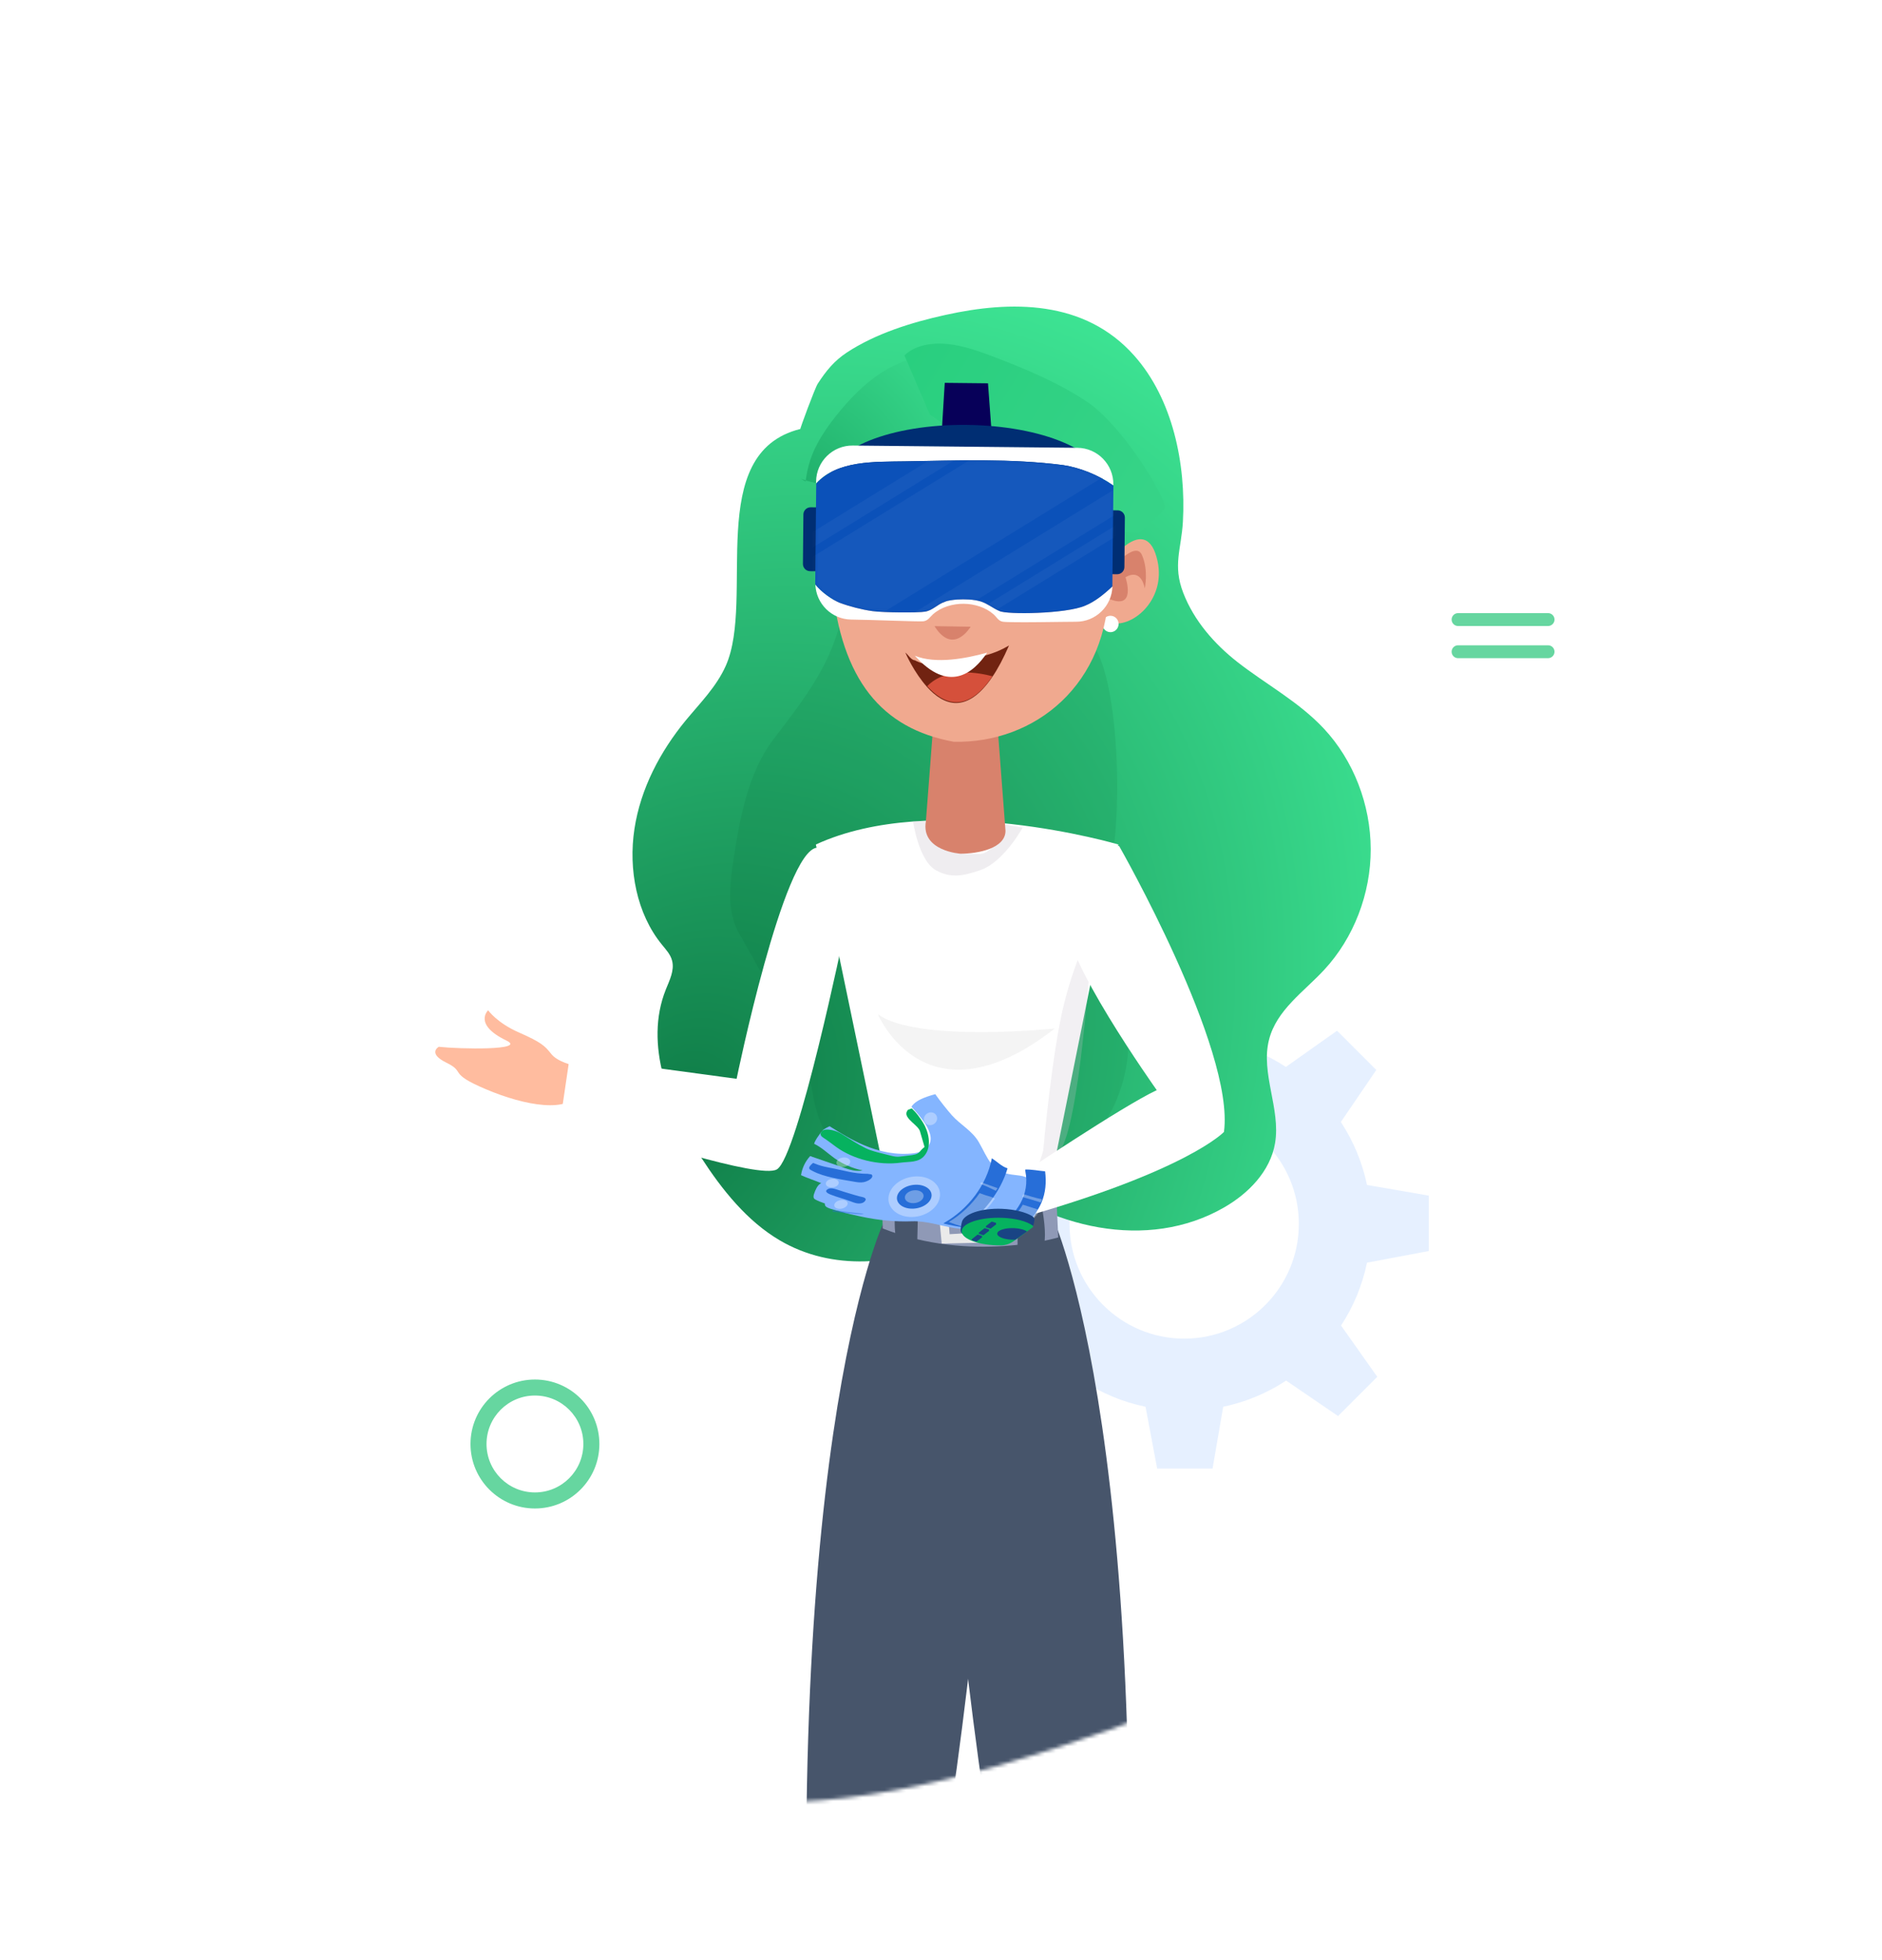 <svg width="516" height="537" viewBox="0 0 516 537" fill="none" xmlns="http://www.w3.org/2000/svg">
<mask id="mask0" mask-type="alpha" maskUnits="userSpaceOnUse" x="0" y="0" width="516" height="537">
<path d="M337.086 461.516C245.916 497.843 182.15 511.613 127.728 459.91C73.307 408.207 63 354.641 98.084 326.196C109.003 317.391 46.145 270.835 45.455 216.987C45.049 185.38 69.709 159.715 92.895 145.939C148.764 112.744 198.212 36.46 221.962 25.841C232.333 21.279 279.417 95.629 368.445 93.379C444.525 91.456 484.139 157.727 485.593 215.846C487.048 273.964 461.928 411.771 337.086 461.516Z" fill="#84B5FF"/>
</mask>
<g mask="url(#mask0)">
<path d="M424.448 171.531H399.767C398.795 171.531 398.001 170.746 398.001 169.765C398.001 168.794 398.787 168 399.767 168H424.448C425.42 168 426.214 168.785 426.214 169.765C426.214 170.737 425.42 171.531 424.448 171.531Z" fill="#66D6A0"/>
<path d="M424.447 180.344H399.766C398.794 180.344 398 179.559 398 178.578C398 177.607 398.786 176.812 399.766 176.812H424.447C425.419 176.812 426.213 177.598 426.213 178.578C426.213 179.55 425.419 180.344 424.447 180.344Z" fill="#66D6A0"/>
<path opacity="0.2" d="M374.801 345.98L391.74 342.794V327.607L374.801 324.686C373.5 318.447 371.031 312.606 367.632 307.429L377.35 293.171L366.597 282.418L352.552 292.348C347.374 288.949 341.56 286.507 335.294 285.206L332.108 268.267H316.921L314.001 285.206C307.761 286.507 301.92 288.976 296.743 292.374L282.512 282.657L271.759 293.41L281.689 307.455C278.29 312.632 275.847 318.474 274.546 324.713L257.607 327.899V343.086L274.546 346.006C275.847 352.272 278.317 358.087 281.715 363.264L271.998 377.495L282.751 388.248L296.822 378.318C302 381.717 307.841 384.186 314.08 385.46L317.266 402.4H332.453L335.374 385.46C341.64 384.159 347.454 381.69 352.631 378.292L366.862 388.009L377.615 377.256L367.686 363.211C371.058 358.06 373.5 352.246 374.801 345.98ZM324.674 366.795C307.31 366.795 293.238 352.697 293.238 335.36C293.238 318.022 307.31 303.924 324.674 303.924C342.038 303.924 356.11 317.996 356.11 335.36C356.11 352.724 342.038 366.795 324.674 366.795Z" fill="#84B5FF"/>
<mask id="mask1" mask-type="alpha" maskUnits="userSpaceOnUse" x="88" y="39" width="346" height="508">
<path d="M88 293.005C88 432.736 165.267 546.01 260.58 546.01C355.893 546.01 433.16 432.736 433.16 293.005C433.16 153.274 355.893 39.999 260.58 39.999C165.267 39.999 88 153.274 88 293.005Z" fill="#C4C4C4"/>
</mask>
<g mask="url(#mask1)">
<path d="M146.668 378C136.909 378 129 385.908 129 395.667C129 405.427 136.909 413.335 146.668 413.335C156.427 413.335 164.336 405.427 164.336 395.667C164.336 385.908 156.427 378 146.668 378ZM146.668 408.933C139.334 408.933 133.394 402.993 133.394 395.659C133.394 388.325 139.334 382.385 146.668 382.385C154.002 382.385 159.942 388.325 159.942 395.659C159.942 402.993 154.002 408.933 146.668 408.933Z" fill="#66D6A0"/>
<path d="M268.589 320.955C287.374 336.61 314.638 342.95 335.64 330.837C342.228 327.047 348.293 320.99 349.598 313.198C351.163 303.811 345.587 294.106 347.935 284.897C349.989 276.751 357.49 271.756 363.067 265.735C371.155 257.022 375.851 244.873 375.818 232.653C375.785 220.433 371.089 208.319 362.969 199.642C356.088 192.274 347.119 187.528 339.227 181.365C332.998 176.477 327.389 170.137 324.421 162.451C321.486 154.871 323.9 150.408 324.323 142.97C325.204 127.066 321.519 109.285 310.985 97.455C297.353 82.083 277.101 82.331 259.197 86.298C250.131 88.281 240.119 91.363 232.162 96.605C228.77 98.837 226.52 101.564 224.204 105.141C223.454 106.275 219.28 117.574 219.443 117.538C192.897 124.126 207.148 164.08 198.995 182.427C196.419 188.201 191.918 192.664 187.972 197.445C181.058 205.875 175.645 216.005 173.949 227.127C172.253 238.249 174.568 250.363 181.45 258.793C182.558 260.174 183.863 261.52 184.287 263.291C184.939 265.947 183.569 268.604 182.558 271.119C176.525 286.172 183.439 303.599 192.146 317.023C197.984 326.055 204.865 334.627 213.801 339.869C228.052 348.263 246.054 346.953 260.73 339.444" fill="url(#paint0_radial)"/>
<g opacity="0.26">
<path opacity="0.42" d="M268.252 114.628C259.097 109.886 247.412 115.158 241.752 124.182C236.126 133.206 228.802 141.239 230.134 151.961C230.799 157.269 231.898 162.683 230.899 167.956C228.369 181.616 220.446 191.595 212.19 202.388C205.198 211.518 202.935 223.656 201.137 235.263C200.072 242.199 199.206 249.842 202.668 255.823C207.063 263.395 212.09 273.162 216.817 280.488C224.607 292.484 220.046 304.197 229.468 314.813C232.264 317.927 236.193 319.555 240.054 320.864C247.878 323.448 255.967 324.969 264.157 325.429C271.148 325.819 278.239 325.359 284.831 322.917C301.01 316.866 311.83 297.544 308.9 279.567C306.67 265.943 297.848 254.619 293.653 241.491C290.657 232.078 296.516 257.223 298.547 247.527C308.9 249.587 308.9 184.18 298.547 175.494" fill="#005E30"/>
</g>
<path d="M286.722 330.095C287.665 326.352 306.631 231.399 306.631 231.399C306.631 231.399 256.056 216.46 223.693 231.399L244.419 330.913L286.722 330.095Z" fill="white"/>
<path d="M289.208 281.814C289.208 281.814 251.183 285.745 240.678 277.882C240.678 277.882 253.793 309.334 289.208 281.814Z" fill="#F4F4F4"/>
<path opacity="0.83" d="M265.341 366.678C266.01 366.095 268.326 364.073 270.476 362.122C273.017 359.802 274.619 357.743 274.619 357.743C274.619 357.743 274.99 353.459 275.176 352.274C275.364 351.078 284.498 323.59 290.486 315.578C296.073 308.105 299.064 261.528 299.447 255.236L299.486 254.533C299.486 254.533 295.362 260.946 291.888 274.448C288.408 287.96 286.025 315.285 286.025 315.285C286.025 315.285 279.952 336.73 273.402 336.108C273.402 336.108 276.58 351.366 273.296 358.255C272.668 359.565 266.533 365.565 265.341 366.678Z" fill="#CAC3CD" fill-opacity="0.3"/>
<path d="M250.33 225H256.16C256.16 225 254.302 230.02 256.608 231.278C261.541 233.969 261.989 233.969 268.716 233.969C272.71 233.969 275.443 225.896 275.443 225.896L280.376 226.793C280.376 226.793 275.171 236.276 268.716 238.453C264.236 239.964 260.74 240.753 256.608 238.453C251.818 235.786 250.33 225 250.33 225Z" fill="#CAC3CD" fill-opacity="0.3"/>
<path d="M288.356 332.917C288.356 332.917 319.116 397.362 306.567 602.459C306.567 602.459 293.326 605.258 289.143 603.843C289.143 603.843 251.18 425.605 260.396 336.125L288.356 332.917Z" fill="#47556B"/>
<path d="M242.254 334.978C242.254 334.978 211.494 399.422 224.043 604.519C224.043 604.519 237.284 607.319 241.467 605.903C241.467 605.903 279.43 427.666 270.214 338.186L242.254 334.978Z" fill="#47556B"/>
<path d="M290.15 339.066C290.15 339.066 266.278 346.174 242.029 336.613L241.715 327.052C241.715 327.052 254.138 330.795 264.737 330.165C275.305 329.536 289.616 327.681 289.616 327.681L290.15 339.066Z" fill="#8F99B6"/>
<path d="M284.612 325.824C284.612 325.824 288.638 341.392 284.927 343.248C281.184 345.104 278.983 344.286 278.983 344.286L279.014 327.05L284.612 325.824Z" fill="#47556B"/>
<path d="M246.244 324.595C246.244 324.595 243.728 339.157 246.905 341.862C251.214 345.51 251.434 342.554 251.434 342.554L251.843 325.821L246.244 324.595Z" fill="#47556B"/>
<path d="M256.937 327.391L258.195 340.758L271.562 340.444C271.562 340.444 272.191 328.932 272.191 327.077L256.937 327.391ZM259.736 330.379H269.706L269.392 337.644L260.365 338.179L259.736 330.379Z" fill="#EAEAEA"/>
<path d="M263.355 233.92C268.167 233.92 275.684 232.473 275.684 227.63L274.458 211.558L273.388 197.499C273.388 192.687 269.488 188.787 264.676 188.787C262.254 188.787 260.084 189.762 258.512 191.334C256.939 192.907 255.964 195.077 255.964 197.499L254.895 211.558L253.857 225.051C252.441 233.228 263.355 233.92 263.355 233.92Z" fill="#D8826C"/>
<path d="M303.927 154.254C303.927 154.254 314.338 140.006 317.357 153.688C319.779 164.57 310.029 172.59 304.022 170.546C298.014 168.533 303.927 154.254 303.927 154.254Z" fill="#F0A98F"/>
<path d="M303.833 156.795C303.833 156.795 311.193 147.8 313.08 152.046C314.967 156.261 313.866 161.23 313.866 161.23C313.866 161.23 313.08 155.537 308.582 158.179C308.582 158.179 311.79 167.52 303.802 163.966C303.802 163.966 300.656 160.852 303.833 156.795Z" fill="#D8826C"/>
<path d="M302.23 170.956C302.23 172.214 303.237 173.221 304.463 173.221C305.69 173.221 306.696 172.214 306.696 170.956C306.696 169.73 305.69 168.723 304.463 168.723C303.237 168.723 302.23 169.73 302.23 170.956Z" fill="white"/>
<path d="M244.515 124.022C249.044 118.612 253.228 112.227 256.656 105.339C268.387 122.512 285.591 139.685 303.173 145.912C303.739 150.536 303.991 155.285 303.991 160.003C303.991 187.491 283.799 203.752 261.499 203.249C241.656 199.63 230.708 186.239 228.098 160.003C228.098 152.014 228.884 143.962 230.708 136.508C235.772 132.985 240.458 128.834 244.515 124.022Z" fill="#F0A98F"/>
<path d="M253.384 152.764C253.384 158.079 249.043 162.419 243.728 162.419C238.413 162.419 234.072 158.11 234.072 152.764C234.072 147.448 238.381 143.108 243.728 143.108C249.075 143.108 253.384 147.448 253.384 152.764Z" fill="white"/>
<path d="M238.254 152.171C238.254 156.574 241.116 160.128 244.638 160.128C248.161 160.128 251.023 156.574 251.023 152.171C251.023 147.768 248.161 144.214 244.638 144.214C241.116 144.214 238.254 147.768 238.254 152.171Z" fill="#7F5242"/>
<path d="M240.076 152.173C240.076 155.287 242.088 157.834 244.605 157.834C247.121 157.834 249.134 155.287 249.134 152.173C249.134 149.028 247.121 146.512 244.605 146.512C242.088 146.512 240.076 149.028 240.076 152.173Z" fill="#400404"/>
<path d="M239.796 146.786C239.796 147.635 240.834 148.327 242.123 148.327C243.413 148.327 244.451 147.635 244.451 146.786C244.451 145.937 243.413 145.245 242.123 145.245C240.865 145.245 239.796 145.937 239.796 146.786Z" fill="white"/>
<path d="M243.978 141.73C237.625 141.101 232.687 146.857 232.687 152.801C232.687 153.43 233.442 153.524 233.788 153.084C236.398 149.498 237.216 146.007 241.997 144.623C249.01 142.611 252.848 149.813 253.256 155.443C253.319 156.009 254.043 155.978 254.106 155.443C254.703 148.712 251.086 142.422 243.978 141.73Z" fill="#390A0A"/>
<path d="M266.122 171.725C266.122 171.725 261.373 179.777 256.215 171.568L266.122 171.725Z" fill="#D8826C"/>
<path d="M271.058 152.764C271.058 158.079 275.367 162.419 280.714 162.419C286.029 162.419 290.338 158.11 290.338 152.764C290.338 147.448 286.029 143.108 280.714 143.108C275.367 143.108 271.058 147.448 271.058 152.764Z" fill="white"/>
<path d="M274.676 152.171C274.676 156.574 277.381 160.128 280.715 160.128C284.048 160.128 286.722 156.574 286.722 152.171C286.722 147.768 284.017 144.214 280.715 144.214C277.349 144.214 274.676 147.768 274.676 152.171Z" fill="#7F5242"/>
<path d="M276.406 152.173C276.406 155.287 278.325 157.834 280.684 157.834C283.043 157.834 284.961 155.287 284.961 152.173C284.961 149.028 283.043 146.512 280.684 146.512C278.325 146.512 276.406 149.028 276.406 152.173Z" fill="#400404"/>
<path d="M276.124 146.825C276.124 147.675 277.13 148.367 278.326 148.367C279.552 148.367 280.527 147.675 280.527 146.825C280.527 145.976 279.521 145.284 278.326 145.284C277.13 145.253 276.124 145.945 276.124 146.825Z" fill="white"/>
<path d="M280.81 141.73C287.194 141.101 292.101 146.857 292.101 152.801C292.101 153.43 291.346 153.524 291.031 153.084C288.421 149.53 287.603 146.007 282.822 144.623C275.809 142.611 271.972 149.813 271.563 155.474C271.531 156.009 270.776 156.009 270.714 155.474C270.084 148.712 273.701 142.422 280.81 141.73Z" fill="#390A0A"/>
<path d="M292.447 140.371C292.447 140.371 283.326 128.074 269.236 138.547C269.204 138.547 280.59 134.018 292.447 140.371Z" fill="#99360A"/>
<path d="M252.723 138.364C252.723 138.364 242.061 127.734 230.581 140.346C230.581 140.346 240.489 133.993 252.723 138.364Z" fill="#99360A"/>
<path d="M248.225 178.799C248.351 179.145 250.584 184.24 254.233 188.297C258.636 193.172 265.02 195.908 272.097 185.435C273.607 183.233 275.116 180.371 276.658 176.849C276.658 176.849 274.204 178.453 270.619 179.459C264.989 181.063 256.623 184.051 250.804 180.906C249.861 180.906 249.012 179.428 248.225 178.799Z" fill="#712311"/>
<path d="M254.233 188.013C258.636 192.888 265.021 195.782 272.098 185.308C268.292 184.271 259.36 182.698 254.233 188.013Z" fill="#D5503B"/>
<path d="M250.836 179.675C260.083 189.991 266.814 184.55 270.651 178.826C265.021 180.398 256.623 182.034 250.836 179.675Z" fill="white"/>
<path d="M219.582 131.186C228.931 134.56 239.767 133.582 248.218 128.611C256.669 123.641 262.531 114.757 263.688 105.157C264.028 102.494 263.671 99.221 261.246 97.917C260.406 97.457 259.41 97.342 258.443 97.294C252.543 96.964 246.73 98.912 241.81 102.036C236.891 105.161 232.87 109.398 229.266 113.898C226.68 117.152 224.316 120.587 222.764 124.414C221.804 126.831 221.171 129.373 220.904 131.945" fill="url(#paint1_radial)"/>
<path d="M254.941 113.583C272.517 125.418 291.851 145.318 311.95 146.041C312.977 146.094 318.665 140.345 319.157 139.585C319.569 138.924 319.256 138.025 318.933 137.231C315.525 129.337 305.785 115.284 298.087 110.123C290.389 104.962 281.775 101.361 273.172 98.039C268.8 96.372 264.354 94.733 259.842 94.275C255.365 93.819 250.743 94.64 247.98 97.4" fill="url(#paint2_linear)"/>
<path d="M157.299 291.953C157.299 291.953 152.802 290.978 151.103 288.745C149.374 286.543 148.336 285.568 142.265 282.895C136.227 280.253 133.836 276.825 133.836 276.825C133.836 276.825 129.622 280.693 138.869 285.128C144.53 287.833 125.911 287.455 120.312 286.826C120.312 286.826 117.073 288.588 122.419 291.198C127.798 293.809 122.64 293.997 133.239 298.464C143.838 302.961 156.419 305.32 158.998 298.904C161.545 292.519 157.299 291.953 157.299 291.953Z" fill="#FFBC9F"/>
<path d="M231.494 255.47C231.494 255.47 218.788 317.052 213 320.418C208.346 323.154 172.616 311.517 159.092 306.956C155.884 305.887 153.902 305.195 153.902 305.195L156.23 289.406L163.873 290.444L201.961 295.602C201.961 295.602 214.793 233.044 224.04 232.258C233.287 231.503 231.494 255.47 231.494 255.47Z" fill="white"/>
<path d="M306.848 231.83C306.848 231.83 338.612 287.425 335.582 310.155C335.582 310.155 325.63 320.806 279.422 333.822L278.594 322.692C278.594 322.692 307.709 303.11 317.159 298.706C317.159 298.706 290.008 260.531 293.018 252.578C295.998 244.617 301.843 230.945 306.848 231.83Z" fill="white"/>
<g filter="url(#filter0_d)">
<path d="M284.621 327.098C284.495 327.41 284.367 327.719 284.24 328.029C282.922 331.215 280.012 333.713 276.647 333.693C271.793 333.664 266.647 333.196 261.893 332.514C257.942 331.946 254.115 330.492 250.06 330.644C245.325 330.822 240.677 330.326 236.201 329.368C234.311 328.964 232.331 328.554 230.5 328.008C229.58 327.733 228.63 327.517 227.725 327.212C227.19 327.033 226.101 326.694 226.164 325.95C226.168 325.895 226.178 325.834 226.15 325.791C226.127 325.752 226.083 325.737 226.039 325.721C225.157 325.396 224.238 325.089 223.445 324.614C222.783 324.215 223.105 323.351 223.357 322.684C223.5 322.305 224.131 320.546 225.181 320.208C223.367 319.429 221.433 318.84 219.634 318.01C219.63 318.009 219.626 318.008 219.625 318.005C219.904 316.137 220.746 314.284 222.123 312.776C225.192 313.832 228.262 314.89 231.328 315.947C232.957 316.51 234.689 317.076 236.502 316.705C233.706 316.116 231.102 314.992 228.865 313.407C226.983 312.074 225.323 310.41 223.227 309.407C223.246 309.32 223.272 309.232 223.294 309.143C223.349 309.01 223.408 308.878 223.472 308.75C223.829 308.031 224.27 307.384 224.776 306.72C225.086 306.313 225.414 305.918 225.757 305.534C226.28 305.179 226.859 304.87 227.465 304.596C230.49 306.517 233.558 308.383 236.908 309.795C241.111 311.565 245.803 312.608 250.669 311.988C251.655 311.862 252.639 311.522 253.497 310.942C258.122 307.833 251.913 301.58 249.898 299.24C249.968 299.127 250.047 299.017 250.136 298.908C251.113 297.705 252.791 296.987 254.224 296.48C254.957 296.221 255.701 296.007 256.445 295.809C256.499 295.892 256.555 295.977 256.615 296.067C257.656 297.545 259.777 300.243 260.983 301.589C263.313 304.19 266.544 305.827 268.352 308.927C270.831 313.179 271.714 317.114 277.433 317.845C278.162 317.939 278.887 318.031 279.617 318.124C283.948 318.675 286.321 322.885 284.621 327.098Z" fill="#84B5FF"/>
<path d="M247.006 314.574C240.799 315.428 233.881 313.607 229.299 310.305C228.088 309.43 226.925 308.493 225.66 307.689C224.499 306.951 225.194 306.194 225.136 306.365C225.492 304.884 228.822 305.527 230.661 306.646C233.301 308.253 234.826 309.361 237.392 310.631C239.186 311.518 242.28 312.135 244.266 312.661C246.246 313.188 246.71 312.871 248.87 312.656C252.727 312.274 251.537 311.728 253.49 310.287C253.49 310.287 252.358 306.41 252.232 305.973C251.741 304.301 247.9 302.5 248.582 300.704C248.661 300.497 248.77 300.325 248.907 300.119C250.052 299.716 249.705 299.704 250.089 299.809C249.807 299.547 250.472 299.913 250.089 299.809C251.279 300.916 252.187 302.211 253.061 303.578C254.433 305.729 255.698 309.976 253.473 312.652C251.835 314.624 249.354 314.25 247.006 314.574Z" fill="#06B25F"/>
<path d="M222.982 314.651C223.072 314.689 223.16 314.73 223.249 314.768C225.83 315.863 227.717 315.909 230.603 316.609C232.035 316.956 233.505 317.268 235.036 317.451C235.939 317.559 236.853 317.641 237.803 317.623C238.188 317.68 238.568 317.737 238.952 317.793C239.547 318.358 238.855 319.073 237.953 319.524C237.577 319.711 237.17 319.852 236.801 319.92C235.915 320.079 235.106 319.953 234.332 319.819C230.447 319.144 225.988 318.53 222.839 316.881C221.966 316.424 221.247 316.191 222.639 314.892C222.743 314.794 222.858 314.718 222.982 314.651Z" fill="#276ED8"/>
<path d="M237.355 324.608C237.37 324.781 237.275 324.992 237.011 325.26C236.741 325.53 236.368 325.67 236.007 325.728C235.048 325.881 234.147 325.542 233.298 325.208C231.458 324.483 229.484 324.039 227.693 323.307C227.195 323.103 225.675 322.467 227.117 321.755C227.827 321.404 228.974 321.776 229.566 321.973C230.896 322.416 232.238 322.835 233.591 323.225C234.276 323.422 234.964 323.644 235.657 323.813C236.136 323.931 237.304 324.065 237.355 324.608Z" fill="#276ED8"/>
<path d="M264.426 332.374C262.534 332.078 260.741 331.756 258.659 331.235C258.707 331.205 258.876 331.075 258.927 331.043C265.467 327.298 270.5 320.726 271.912 313.496C271.919 313.455 271.932 313.417 271.94 313.379C273.434 314.329 274.608 315.605 276.244 316.14C274.345 322.54 269.794 328.133 264.426 332.374Z" fill="#276ED8"/>
<path d="M279.027 333.048C276.643 332.776 275.123 332.553 272.755 332.227C272.85 332.167 272.948 332.109 273.053 332.057C279.033 329.065 282.371 322.991 281.136 317.003C281.099 316.818 281.081 316.638 281.083 316.465C282.885 316.395 284.777 316.817 286.541 316.947C287.314 322.907 285.595 328.544 279.027 333.048Z" fill="#276ED8"/>
<path opacity="0.33" d="M265.305 332.324C264.776 332.237 264.253 332.147 263.732 332.054C262.518 331.695 261.322 331.293 260.15 330.843C263.457 328.859 266.366 326.123 268.591 322.928C269.647 323.336 270.739 323.673 271.837 323.993C272.153 324.136 272.474 324.277 272.793 324.412C270.702 327.379 268.118 330.049 265.305 332.324Z" fill="white"/>
<path opacity="0.33" d="M273.498 321.551C273.351 321.799 273.203 322.044 273.048 322.289C271.642 321.62 270.232 320.925 268.756 320.38C268.839 320.238 268.917 320.091 268.996 319.948C270.49 320.493 271.989 321.027 273.498 321.551Z" fill="white"/>
<path opacity="0.33" d="M282.641 323.837C283.633 324.132 284.646 324.411 285.69 324.59C285.583 324.889 285.47 325.184 285.341 325.481C283.667 324.943 281.967 324.465 280.271 323.974C280.373 323.719 280.463 323.462 280.545 323.201C281.245 323.413 281.942 323.627 282.641 323.837Z" fill="white"/>
<path opacity="0.33" d="M280.434 326.092C282.007 326.587 283.585 327.071 285.148 327.59C283.958 329.521 282.261 331.338 279.948 332.997C277.663 332.714 276.207 332.484 273.938 332.146C274.03 332.086 274.125 332.027 274.226 331.975C276.893 330.577 279.021 328.512 280.434 326.092Z" fill="white"/>
<path d="M278.95 335.208C277.279 335.556 275.344 335.722 273.307 335.637C268.925 335.453 264.774 335.332 263.534 333.703C263.158 333.21 263.592 331.54 263.684 330.999C264.077 328.676 269.026 326.987 274.733 327.225C278.233 327.372 281.084 328.122 282.908 329.166C283.199 329.332 283.643 329.734 283.633 330.124C283.627 330.352 283.399 331.921 283.027 332.229C281.797 333.24 280.201 334.236 278.95 335.208Z" fill="#194484"/>
<path d="M277.937 336.073C276.932 336.792 275.775 337.209 274.637 337.231C274.191 337.237 273.736 337.236 273.275 337.222C267.612 337.045 263.32 335.214 263.694 333.13C264.069 331.047 268.965 329.501 274.629 329.681C278.418 329.799 281.587 330.658 283.161 331.84C283.307 331.951 283.287 332.193 283.116 332.323C281.417 333.612 279.673 334.833 277.937 336.073Z" fill="#06B25F"/>
<path opacity="0.33" d="M251.175 318.344C255.069 318.242 257.996 320.648 257.712 323.717C257.428 326.786 254.041 329.357 250.146 329.459C246.252 329.561 243.324 327.155 243.609 324.086C243.893 321.017 247.28 318.446 251.175 318.344Z" fill="white"/>
<path d="M255.407 323.763C255.604 321.951 253.641 320.546 251.023 320.624C248.404 320.701 246.121 322.233 245.927 324.044C245.73 325.856 247.692 327.261 250.311 327.183C252.925 327.104 255.209 325.573 255.407 323.763Z" fill="#276ED8"/>
<path opacity="0.33" d="M253.225 323.827C253.333 322.849 252.271 322.088 250.857 322.131C249.442 322.172 248.209 323.001 248.102 323.979C247.995 324.957 249.057 325.718 250.471 325.674C251.888 325.632 253.118 324.805 253.225 323.827Z" fill="white"/>
<path opacity="0.33" d="M233.112 314.401C233.19 313.682 232.41 313.12 231.366 313.152C230.325 313.183 229.416 313.791 229.338 314.513C229.26 315.232 230.04 315.794 231.084 315.761C232.125 315.73 233.034 315.122 233.112 314.401Z" fill="white"/>
<path opacity="0.33" d="M256.202 303.889C257.006 303.262 257.175 302.154 256.582 301.415C255.989 300.675 254.854 300.583 254.051 301.21C253.248 301.837 253.078 302.945 253.671 303.684C254.264 304.424 255.399 304.516 256.202 303.889Z" fill="white"/>
<path opacity="0.33" d="M228.307 319.017C229.284 318.993 230.026 319.503 229.964 320.156C229.902 320.81 229.06 321.359 228.083 321.383C227.105 321.407 226.363 320.897 226.425 320.244C226.487 319.591 227.329 319.042 228.307 319.017Z" fill="white"/>
<path opacity="0.33" d="M232.404 325.894C232.502 325.227 231.76 324.737 230.745 324.806C229.729 324.874 228.826 325.471 228.728 326.138C228.63 326.806 229.372 327.295 230.387 327.227C231.404 327.16 232.303 326.563 232.404 325.894Z" fill="white"/>
<path d="M278.387 335.692C278.087 335.704 277.777 335.706 277.46 335.692C275.076 335.595 273.27 334.805 273.423 333.928C273.579 333.05 275.635 332.418 278.019 332.514C279.582 332.577 280.887 332.943 281.565 333.431C280.511 334.193 279.449 334.943 278.387 335.692Z" fill="#194484"/>
<path d="M269.253 334.654L268.04 334.285L266.481 335.513L266.447 335.876L269.218 335.017L269.253 334.654Z" fill="#194484"/>
<path d="M269.3 335.006L268.074 334.63L266.506 335.853L267.731 336.229L269.3 335.006Z" fill="#194484"/>
<path d="M271.167 332.882L269.953 332.513L268.395 333.741L268.361 334.103L271.13 333.246L271.167 332.882Z" fill="#194484"/>
<path d="M271.216 333.237L269.992 332.859L268.424 334.082L269.649 334.458L271.216 333.237Z" fill="#194484"/>
<path d="M273.11 331.091L271.896 330.722L270.338 331.95L270.304 332.313L273.075 331.454L273.11 331.091Z" fill="#194484"/>
<path d="M273.161 331.444L271.935 331.067L270.367 332.291L271.593 332.667L273.161 331.444Z" fill="#194484"/>
<path d="M228.248 326.771C228.237 326.77 228.228 326.771 228.221 326.769C228.18 326.766 228.284 326.772 228.248 326.771Z" fill="#194484"/>
<path opacity="0.43" d="M236.122 328.745C233.971 328.701 230.5 328.314 228.345 328C228.304 327.848 228.263 327.697 228.227 327.542C230.515 327.855 234.708 328.328 236.876 328.565C236.767 328.593 236.262 328.747 236.122 328.745Z" fill="#276ED8"/>
</g>
<path d="M226.152 154.584C226.134 155.656 225.262 156.529 224.173 156.529L222.085 156.511C221.014 156.493 220.143 155.62 220.143 154.529L220.27 140.95C220.288 139.877 221.159 139.005 222.249 139.005L224.318 139.023C225.389 139.041 226.261 139.914 226.261 141.005L226.152 154.584Z" fill="#002E73"/>
<path d="M308.285 155.401C308.267 156.474 307.396 157.346 306.306 157.346L304.237 157.328C303.147 157.31 302.294 156.438 302.294 155.347L302.421 141.767C302.439 140.695 303.311 139.822 304.4 139.822L306.47 139.84C307.559 139.859 308.412 140.731 308.412 141.822L308.285 155.401Z" fill="#002E73"/>
<path d="M257.868 123.808L259.03 104.902L270.886 105.029L272.284 123.953L257.868 123.808Z" fill="#070059"/>
<path d="M302.345 132.152C302.255 140.641 285.443 147.349 264.746 147.131C244.067 146.931 227.383 139.877 227.455 131.406C227.546 122.917 244.376 116.209 265.036 116.427C285.733 116.627 302.436 123.662 302.345 132.152Z" fill="#002E73"/>
<path d="M248.174 126.408C262.353 126.172 277.404 125.59 291.547 127.444C296.068 128.135 301.187 130.153 305.254 133.025V132.771C305.309 127.262 300.897 122.754 295.396 122.7L233.813 122.082C228.312 122.027 223.81 126.444 223.755 131.953V132.48C229.583 126.099 239.787 126.553 248.174 126.408Z" fill="white"/>
<path d="M274.062 167.418C272.228 166.673 270.903 165.437 268.961 164.8C266.891 164.164 264.567 164.146 262.497 164.255C261.281 164.364 259.919 164.473 258.939 164.946C257.105 165.546 255.744 167.236 253.656 167.582C251.822 167.927 241.927 167.836 239.241 167.436C236.318 167.036 232.904 166.146 230.217 165.146C228.456 164.455 225.279 162.364 223.554 160.128C223.736 165.437 228.039 169.709 233.395 169.763C238.859 169.818 252.076 170.381 253.166 170.236C254.491 170.054 254.89 169.127 255.834 168.291C258.086 166.309 261.263 165.418 264.222 165.437C267.127 165.473 270.195 166.382 272.41 168.327C273.281 169.09 273.717 170.145 274.915 170.345C276.804 170.69 292.49 170.345 294.959 170.363C300.405 170.418 304.872 166.073 304.999 160.656C302.874 162.692 300.26 164.819 297.537 165.927C292.254 168.218 276.005 168.418 274.062 167.418Z" fill="white"/>
<path d="M305.27 133.043C301.204 130.17 296.084 128.134 291.563 127.462C277.402 125.607 262.37 126.189 248.191 126.426C239.785 126.553 229.582 126.098 223.79 132.497L223.518 159.711C223.518 159.856 223.536 160.001 223.536 160.147C225.261 162.383 228.456 164.473 230.199 165.164C232.886 166.164 236.299 167.055 239.222 167.455C241.909 167.855 251.803 167.945 253.637 167.6C255.725 167.255 257.087 165.546 258.92 164.964C259.901 164.492 261.244 164.382 262.479 164.273C264.548 164.164 266.872 164.201 268.942 164.819C270.885 165.455 272.228 166.691 274.044 167.436C275.986 168.436 292.253 168.236 297.518 165.964C300.223 164.873 302.838 162.728 304.98 160.692C304.98 160.638 304.98 160.583 304.98 160.529L305.27 133.043Z" fill="#0B51B9"/>
<mask id="mask2" mask-type="alpha" maskUnits="userSpaceOnUse" x="223" y="126" width="83" height="43">
<path d="M305.27 133.043C301.204 130.17 296.084 128.134 291.563 127.462C277.402 125.607 262.37 126.189 248.191 126.426C239.785 126.553 229.582 126.098 223.79 132.497L223.518 159.711C223.518 159.856 223.536 160.001 223.536 160.147C225.261 162.383 228.456 164.473 230.199 165.164C232.886 166.164 236.299 167.055 239.222 167.455C241.909 167.855 251.803 167.945 253.637 167.6C255.725 167.255 257.087 165.546 258.92 164.964C259.901 164.492 261.244 164.382 262.479 164.273C264.548 164.164 266.872 164.201 268.942 164.819C270.885 165.455 272.228 166.691 274.044 167.436C275.986 168.436 292.253 168.236 297.518 165.964C300.223 164.873 302.838 162.728 304.98 160.692C304.98 160.638 304.98 160.583 304.98 160.529L305.27 133.043Z" fill="#0B51B9"/>
</mask>
<g mask="url(#mask2)">
<g opacity="0.2">
<path opacity="0.2" d="M308.848 97.066L195.669 166.708L195.723 162.454L308.903 92.812L308.848 97.066Z" fill="white"/>
<path opacity="0.2" d="M308.559 126.933L195.38 196.575L195.652 169.271L308.831 99.628L308.559 126.933Z" fill="white"/>
<path opacity="0.2" d="M308.431 139.403L195.252 209.046L195.324 201.902L308.504 132.259L308.431 139.403Z" fill="white"/>
<path opacity="0.2" d="M308.377 145.457L195.198 215.1L195.234 212.046L308.413 142.403L308.377 145.457Z" fill="white"/>
</g>
</g>
</g>
</g>
<defs>
<filter id="filter0_d" x="211.625" y="291.809" width="83.088" height="57.425" filterUnits="userSpaceOnUse" color-interpolation-filters="sRGB">
<feFlood flood-opacity="0" result="BackgroundImageFix"/>
<feColorMatrix in="SourceAlpha" type="matrix" values="0 0 0 0 0 0 0 0 0 0 0 0 0 0 0 0 0 0 127 0" result="hardAlpha"/>
<feOffset dy="4"/>
<feGaussianBlur stdDeviation="4"/>
<feColorMatrix type="matrix" values="0 0 0 0 0.077 0 0 0 0 0.153 0 0 0 0 0.421 0 0 0 0.25 0"/>
<feBlend mode="normal" in2="BackgroundImageFix" result="effect1_dropShadow"/>
<feBlend mode="normal" in="SourceGraphic" in2="effect1_dropShadow" result="shape"/>
</filter>
<radialGradient id="paint0_radial" cx="0" cy="0" r="1" gradientUnits="userSpaceOnUse" gradientTransform="translate(187.431 306.018) rotate(-58.933) scale(253.04 195.758)">
<stop stop-color="#0F7C47"/>
<stop offset="1" stop-color="#3EE695"/>
</radialGradient>
<radialGradient id="paint1_radial" cx="0" cy="0" r="1" gradientUnits="userSpaceOnUse" gradientTransform="translate(220.734 131.072) rotate(-43.386) scale(49.922 55.47)">
<stop stop-color="#21B16C"/>
<stop offset="1" stop-color="#39DB8D"/>
</radialGradient>
<linearGradient id="paint2_linear" x1="249.611" y1="95.492" x2="315.345" y2="135.909" gradientUnits="userSpaceOnUse">
<stop stop-color="#29CF7F"/>
<stop offset="1" stop-color="#36D387"/>
</linearGradient>
</defs>
</svg>

